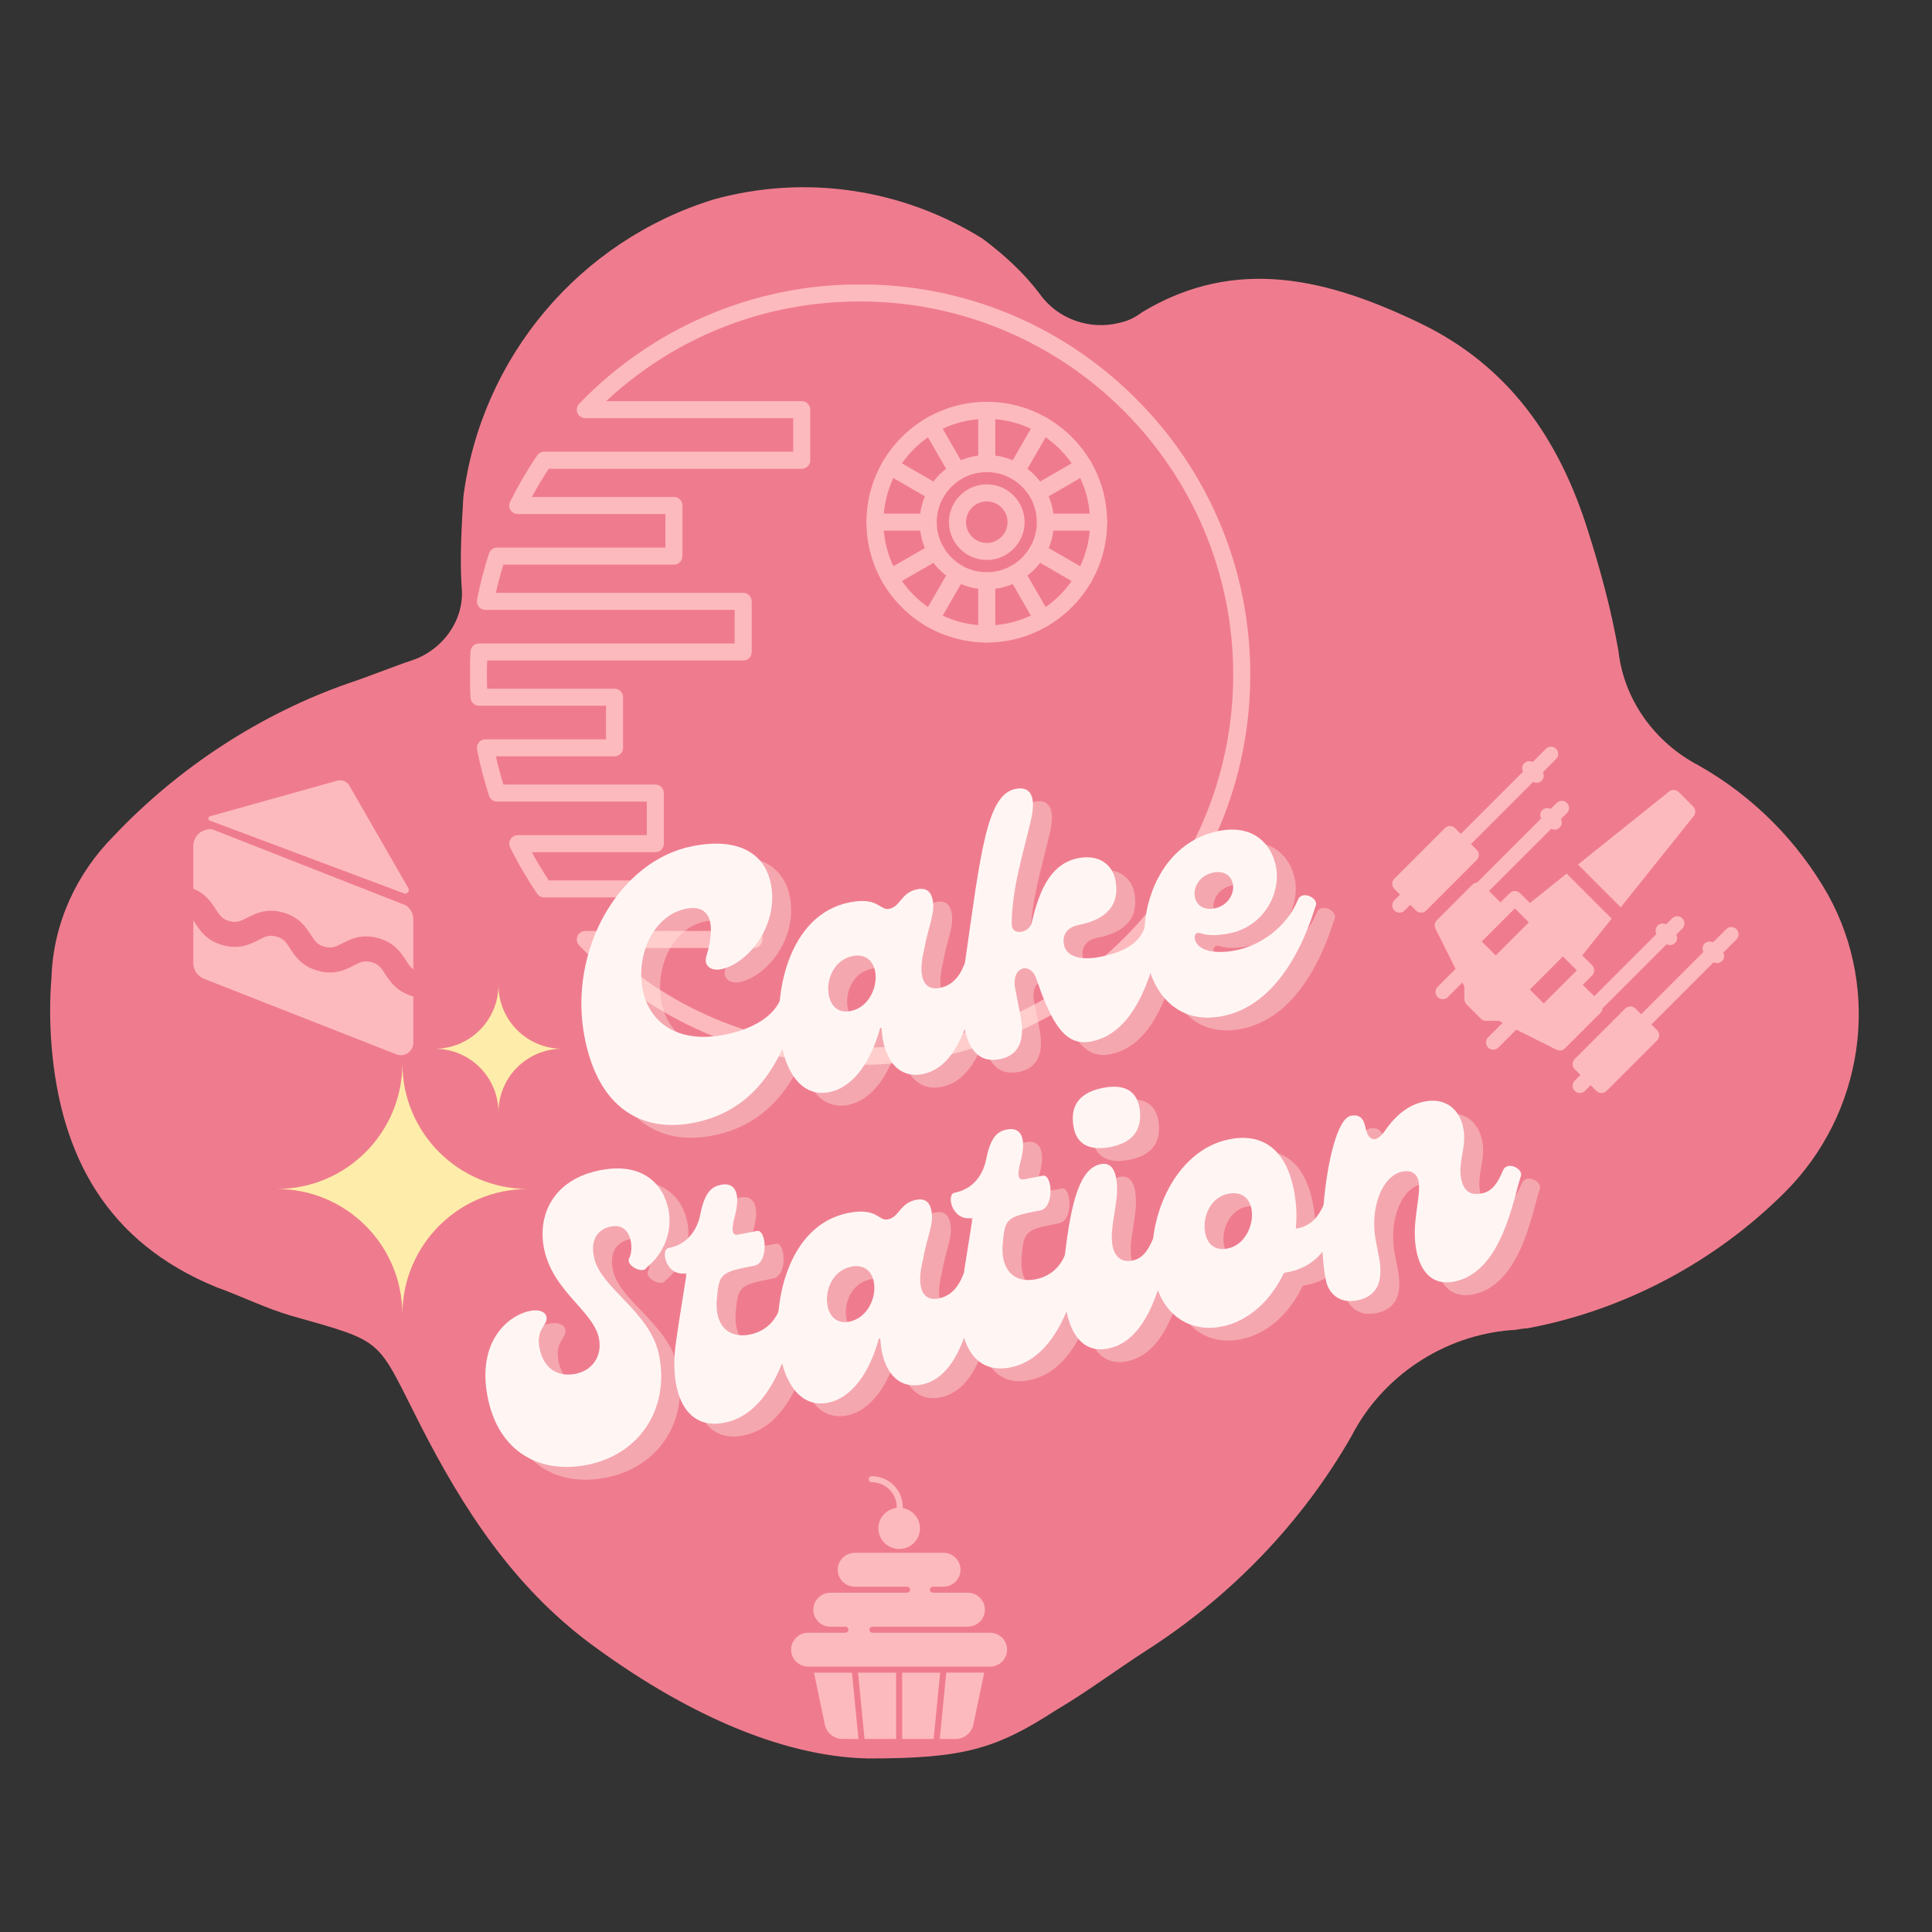 <svg xmlns="http://www.w3.org/2000/svg" width="375" viewBox="0 0 375 375" height="375" version="1.0"><rect x="0" y="0" width="375" height="375" fill="#333333" stroke="none"/><defs><clipPath id="a"><path d="M 9.316 36 L 361 36 L 361 341.316 L 9.316 341.316 Z M 9.316 36"/></clipPath><clipPath id="b"><path d="M 91.238 55.242 L 242.738 55.242 L 242.738 206.742 L 91.238 206.742 Z M 91.238 55.242"/></clipPath><clipPath id="c"><path d="M 270.23 144.793 L 337.73 144.793 L 337.73 212.293 L 270.23 212.293 Z M 270.23 144.793"/></clipPath><clipPath id="d"><path d="M 53.727 206.402 L 102.477 206.402 L 102.477 255.152 L 53.727 255.152 Z M 53.727 206.402"/></clipPath><clipPath id="e"><path d="M 84.375 191.184 L 109.125 191.184 L 109.125 215.934 L 84.375 215.934 Z M 84.375 191.184"/></clipPath><clipPath id="f"><path d="M 175 324 L 183 324 L 183 337.527 L 175 337.527 Z M 175 324"/></clipPath><clipPath id="g"><path d="M 182 324 L 192 324 L 192 337.527 L 182 337.527 Z M 182 324"/></clipPath><clipPath id="h"><path d="M 166 324 L 174 324 L 174 337.527 L 166 337.527 Z M 166 324"/></clipPath><clipPath id="i"><path d="M 158 324 L 167 324 L 167 337.527 L 158 337.527 Z M 158 324"/></clipPath><clipPath id="j"><path d="M 153.52 301 L 195.52 301 L 195.52 324 L 153.52 324 Z M 153.52 301"/></clipPath><clipPath id="k"><path d="M 168 286.527 L 179 286.527 L 179 301 L 168 301 Z M 168 286.527"/></clipPath><clipPath id="l"><path d="M 37.5 178 L 80.25 178 L 80.25 205 L 37.5 205 Z M 37.5 178"/></clipPath><clipPath id="m"><path d="M 37.523 159.523 L 80.227 176.297 L 80.227 206.02 L 37.523 189.246 Z M 37.523 159.523"/></clipPath><clipPath id="n"><path d="M 37.5 160 L 80.25 160 L 80.25 189 L 37.5 189 Z M 37.5 160"/></clipPath><clipPath id="o"><path d="M 37.523 159.523 L 80.227 176.297 L 80.227 206.02 L 37.523 189.246 Z M 37.523 159.523"/></clipPath><clipPath id="p"><path d="M 40 151.262 L 80 151.262 L 80 174 L 40 174 Z M 40 151.262"/></clipPath></defs><g clip-path="url(#a)"><path fill="#EF7C8E" d="M 168.5 341.316 C 151.117 340.969 132 331.926 114.621 319.055 C 99.676 307.922 89.941 292.965 81.602 276.617 C 72.91 259.57 74.996 260.617 56.574 255.398 C 51.707 254.008 46.844 251.57 41.977 249.832 C 20.773 241.137 11.734 224.438 9.996 202.871 C 9.648 198.352 9.648 193.828 9.996 189.652 C 10.344 179.219 14.863 169.48 22.164 162.172 C 34.676 148.957 50.664 138.52 67.699 132.605 C 71.867 131.215 76.039 129.477 80.211 128.086 C 86.121 125.996 90.289 120.082 89.594 113.824 C 89.246 107.91 89.594 102.344 89.941 96.43 C 93.418 69.297 112.535 46.688 138.605 38.688 C 156.332 33.816 175.102 36.602 190.742 46.34 C 194.914 49.469 198.738 52.949 201.867 57.121 C 205.344 61.992 211.598 64.078 217.16 62.688 C 218.898 62.34 220.289 61.645 221.68 60.602 C 240.102 49.469 258.176 54.34 275.555 62.688 C 292.934 71.035 302.668 85.297 308.23 103.039 C 310.66 110.691 312.746 118.344 314.137 126.344 C 315.18 135.738 321.09 144.086 329.777 148.609 C 340.207 154.52 348.898 163.219 354.805 173.652 C 365.234 192.438 361.758 216.09 346.465 231.395 C 332.906 244.961 315.18 254.355 296.41 257.832 C 295.367 257.832 294.324 258.18 293.281 258.18 C 280.074 259.223 268.258 267.227 262.348 278.703 C 252.613 295.75 238.711 310.012 222.375 320.445 C 216.465 324.273 210.902 328.445 204.996 331.926 C 193.176 339.578 186.922 341.316 168.5 341.316 Z M 168.5 341.316"/></g><g clip-path="url(#b)"><path fill="#FDBABE" d="M 117.648 184.012 C 131.078 196.527 148.43 203.371 166.938 203.371 C 206.875 203.371 239.367 170.879 239.367 130.941 C 239.367 91.004 206.875 58.508 166.938 58.508 C 148.43 58.508 131.082 65.355 117.645 77.867 L 155.621 77.867 C 156.535 77.867 157.273 78.605 157.273 79.52 L 157.273 89.34 C 157.273 90.25 156.531 90.992 155.621 90.992 L 106.508 90.992 C 105.336 92.766 104.234 94.598 103.219 96.469 L 130.812 96.469 C 131.727 96.469 132.465 97.211 132.465 98.121 L 132.465 107.941 C 132.465 108.859 131.727 109.594 130.812 109.594 L 97.703 109.594 C 97.148 111.398 96.66 113.23 96.246 115.074 L 144.254 115.074 C 145.164 115.074 145.906 115.812 145.906 116.727 L 145.906 126.547 C 145.906 127.461 145.164 128.203 144.25 128.203 L 94.559 128.203 C 94.523 129.113 94.504 130.031 94.504 130.941 C 94.504 131.84 94.523 132.746 94.555 133.68 L 119.273 133.68 C 120.191 133.68 120.93 134.418 120.93 135.332 L 120.93 145.152 C 120.93 146.062 120.191 146.805 119.273 146.805 L 96.25 146.805 C 96.664 148.637 97.152 150.469 97.707 152.281 L 127.195 152.281 C 128.109 152.281 128.848 153.023 128.848 153.938 L 128.848 163.754 C 128.848 164.668 128.109 165.406 127.195 165.406 L 103.223 165.406 C 104.242 167.277 105.34 169.109 106.516 170.887 L 146.32 170.887 C 147.23 170.887 147.973 171.625 147.973 172.539 L 147.973 182.355 C 147.973 183.273 147.23 184.012 146.316 184.012 Z M 166.938 206.68 C 156.473 206.68 146.336 204.582 136.809 200.445 C 127.613 196.457 119.41 190.758 112.418 183.508 C 111.957 183.027 111.824 182.324 112.086 181.715 C 112.348 181.102 112.945 180.703 113.605 180.703 L 144.664 180.703 L 144.664 174.191 L 105.633 174.191 C 105.086 174.191 104.574 173.922 104.266 173.469 C 102.32 170.605 100.555 167.586 99.023 164.488 C 98.77 163.973 98.797 163.367 99.102 162.883 C 99.406 162.398 99.934 162.102 100.508 162.102 L 125.543 162.102 L 125.543 155.59 L 96.5 155.59 C 95.785 155.59 95.148 155.129 94.926 154.449 C 93.965 151.496 93.18 148.473 92.594 145.465 C 92.5 144.98 92.629 144.48 92.941 144.102 C 93.254 143.719 93.723 143.496 94.219 143.496 L 117.621 143.496 L 117.621 136.984 L 92.98 136.984 C 92.109 136.984 91.383 136.305 91.332 135.43 C 91.242 133.887 91.199 132.375 91.199 130.941 C 91.199 129.453 91.242 127.941 91.328 126.453 C 91.379 125.578 92.105 124.895 92.98 124.895 L 142.598 124.895 L 142.598 118.379 L 94.215 118.379 C 93.719 118.379 93.25 118.16 92.938 117.781 C 92.625 117.398 92.496 116.898 92.59 116.414 C 93.18 113.383 93.961 110.359 94.918 107.43 C 95.141 106.75 95.777 106.289 96.488 106.289 L 129.16 106.289 L 129.16 99.777 L 100.5 99.777 C 99.93 99.777 99.395 99.48 99.094 98.996 C 98.789 98.508 98.762 97.902 99.016 97.391 C 100.551 94.293 102.316 91.27 104.262 88.406 C 104.57 87.957 105.082 87.684 105.629 87.684 L 153.965 87.684 L 153.965 81.172 L 113.605 81.172 C 112.941 81.172 112.344 80.777 112.086 80.168 C 111.824 79.555 111.953 78.848 112.414 78.371 C 119.406 71.125 127.613 65.422 136.809 61.43 C 146.336 57.297 156.469 55.203 166.938 55.203 C 187.168 55.203 206.184 63.082 220.488 77.383 C 234.797 91.688 242.676 110.707 242.676 130.941 C 242.676 151.168 234.797 170.188 220.488 184.492 C 206.188 198.801 187.164 206.68 166.938 206.68 Z M 166.938 206.68" fill-rule="evenodd"/></g><path fill="#FDBABE" d="M 191.535 81.301 C 180.477 81.301 171.484 90.297 171.484 101.352 C 171.484 112.41 180.477 121.402 191.535 121.402 C 202.594 121.402 211.586 112.41 211.586 101.352 C 211.586 90.297 202.594 81.301 191.535 81.301 Z M 191.535 124.711 C 178.652 124.711 168.176 114.23 168.176 101.352 C 168.176 88.473 178.652 77.992 191.535 77.992 C 204.414 77.992 214.895 88.473 214.895 101.352 C 214.895 114.23 204.414 124.711 191.535 124.711 Z M 191.535 124.711" fill-rule="evenodd"/><path fill="#FDBABE" d="M 191.535 91.637 C 186.176 91.637 181.82 95.992 181.82 101.352 C 181.82 106.707 186.176 111.07 191.535 111.07 C 196.891 111.07 201.25 106.707 201.25 101.352 C 201.25 95.992 196.891 91.637 191.535 91.637 Z M 191.535 114.375 C 184.355 114.375 178.512 108.535 178.512 101.352 C 178.512 94.172 184.355 88.328 191.535 88.328 C 198.719 88.328 204.555 94.172 204.555 101.352 C 204.559 108.535 198.715 114.375 191.535 114.375 Z M 191.535 114.375" fill-rule="evenodd"/><path fill="#FDBABE" d="M 191.535 91.637 C 190.621 91.637 189.879 90.895 189.879 89.98 L 189.879 79.648 C 189.879 78.734 190.621 77.992 191.535 77.992 C 192.445 77.992 193.188 78.734 193.188 79.648 L 193.188 89.98 C 193.188 90.895 192.445 91.637 191.535 91.637 Z M 191.535 91.637" fill-rule="evenodd"/><path fill="#FDBABE" d="M 197.219 93.16 C 196.938 93.16 196.652 93.086 196.391 92.938 C 195.602 92.48 195.332 91.469 195.789 90.68 L 200.957 81.723 C 201.414 80.934 202.426 80.66 203.215 81.117 C 204.008 81.578 204.277 82.586 203.824 83.379 L 198.652 92.332 C 198.348 92.863 197.789 93.16 197.219 93.16 Z M 197.219 93.16" fill-rule="evenodd"/><path fill="#FDBABE" d="M 201.383 97.32 C 200.812 97.32 200.258 97.023 199.949 96.492 C 199.492 95.699 199.766 94.691 200.555 94.234 L 209.508 89.066 C 210.301 88.609 211.312 88.879 211.766 89.672 C 212.227 90.465 211.953 91.473 211.16 91.934 L 202.211 97.098 C 201.949 97.246 201.66 97.32 201.383 97.32 Z M 201.383 97.32" fill-rule="evenodd"/><path fill="#FDBABE" d="M 213.238 103.004 L 202.902 103.004 C 201.988 103.004 201.25 102.266 201.25 101.352 C 201.25 100.438 201.988 99.695 202.902 99.695 L 213.238 99.695 C 214.156 99.695 214.891 100.438 214.891 101.352 C 214.891 102.266 214.152 103.004 213.238 103.004 Z M 213.238 103.004" fill-rule="evenodd"/><path fill="#FDBABE" d="M 210.332 113.859 C 210.051 113.859 209.77 113.789 209.508 113.641 L 200.551 108.469 C 199.762 108.012 199.492 107 199.945 106.207 C 200.406 105.418 201.414 105.148 202.207 105.605 L 211.16 110.773 C 211.953 111.23 212.223 112.242 211.766 113.031 C 211.461 113.562 210.906 113.859 210.332 113.859 Z M 210.332 113.859" fill-rule="evenodd"/><path fill="#FDBABE" d="M 202.391 121.809 C 201.816 121.809 201.262 121.508 200.957 120.977 L 195.789 112.023 C 195.332 111.234 195.602 110.223 196.391 109.766 C 197.184 109.309 198.191 109.582 198.652 110.371 L 203.82 119.328 C 204.277 120.117 204.004 121.129 203.215 121.582 C 202.953 121.734 202.672 121.809 202.391 121.809 Z M 202.391 121.809" fill-rule="evenodd"/><path fill="#FDBABE" d="M 191.535 124.711 C 190.621 124.711 189.879 123.969 189.879 123.059 L 189.879 112.723 C 189.879 111.805 190.621 111.07 191.535 111.07 C 192.445 111.07 193.188 111.805 193.188 112.723 L 193.188 123.059 C 193.188 123.969 192.445 124.711 191.535 124.711 Z M 191.535 124.711" fill-rule="evenodd"/><path fill="#FDBABE" d="M 180.68 121.809 C 180.398 121.809 180.113 121.734 179.855 121.582 C 179.062 121.129 178.793 120.117 179.25 119.328 L 184.418 110.371 C 184.875 109.582 185.883 109.309 186.676 109.766 C 187.469 110.223 187.738 111.234 187.281 112.023 L 182.113 120.98 C 181.809 121.512 181.25 121.809 180.68 121.809 Z M 180.68 121.809" fill-rule="evenodd"/><path fill="#FDBABE" d="M 172.738 113.859 C 172.168 113.859 171.609 113.562 171.301 113.031 C 170.848 112.242 171.113 111.23 171.906 110.773 L 180.863 105.605 C 181.652 105.148 182.664 105.418 183.121 106.207 C 183.574 107 183.309 108.012 182.516 108.469 L 173.562 113.641 C 173.305 113.789 173.016 113.859 172.738 113.859 Z M 172.738 113.859" fill-rule="evenodd"/><path fill="#FDBABE" d="M 180.164 103.004 L 169.832 103.004 C 168.918 103.004 168.176 102.266 168.176 101.352 C 168.176 100.438 168.918 99.695 169.832 99.695 L 180.164 99.695 C 181.078 99.695 181.82 100.438 181.82 101.352 C 181.82 102.266 181.078 103.004 180.164 103.004 Z M 180.164 103.004" fill-rule="evenodd"/><path fill="#FDBABE" d="M 181.688 97.32 C 181.406 97.32 181.121 97.25 180.859 97.098 L 171.91 91.93 C 171.121 91.473 170.848 90.461 171.305 89.668 C 171.762 88.879 172.773 88.609 173.562 89.066 L 182.516 94.238 C 183.309 94.691 183.574 95.703 183.121 96.492 C 182.816 97.023 182.258 97.32 181.688 97.32 Z M 181.688 97.32" fill-rule="evenodd"/><path fill="#FDBABE" d="M 185.855 93.16 C 185.281 93.16 184.723 92.863 184.418 92.332 L 179.25 83.379 C 178.793 82.59 179.062 81.578 179.855 81.121 C 180.645 80.664 181.656 80.934 182.113 81.723 L 187.281 90.68 C 187.738 91.469 187.469 92.484 186.676 92.938 C 186.418 93.09 186.133 93.16 185.855 93.16 Z M 185.855 93.16" fill-rule="evenodd"/><path fill="#FDBABE" d="M 191.535 97.32 C 189.312 97.32 187.504 99.129 187.504 101.352 C 187.504 103.578 189.312 105.387 191.535 105.387 C 193.758 105.383 195.562 103.578 195.562 101.352 C 195.566 99.129 193.754 97.32 191.535 97.32 Z M 191.535 108.688 C 187.488 108.688 184.195 105.398 184.195 101.352 C 184.195 97.305 187.488 94.012 191.535 94.012 C 195.582 94.012 198.871 97.305 198.871 101.352 C 198.871 105.398 195.582 108.688 191.535 108.688 Z M 191.535 108.688" fill-rule="evenodd"/><g fill="#FFE8E1" fill-opacity=".4"><g><g><path d="M 19.703 -2.945 C 30.41 -5.016 36.477 -12.824 40.043 -25.707 C 40.484 -27.16 37.371 -28.723 36.578 -26.84 C 34.887 -22.906 30.012 -20.879 25.699 -20.047 C 16.523 -18.273 11.078 -22.559 9.867 -28.816 C 8.535 -35.699 12.043 -43.305 18.371 -44.527 C 22.266 -45.281 24.484 -42.754 22.199 -35.168 C 21.73 -33.492 23.098 -32.383 25.047 -32.762 C 30.191 -33.758 36.336 -41.148 34.766 -49.285 C 33.609 -55.266 28.461 -58.383 19.629 -56.676 C 5.305 -53.902 -4.672 -36.465 -1.402 -19.566 C 1.285 -5.66 9.828 -1.035 19.703 -2.945 Z M 19.703 -2.945" transform="translate(118.539 223.373)"/></g></g></g><g fill="#FFE8E1" fill-opacity=".4"><g><g><path d="M 7.371 -1.426 C 12.309 -2.379 15.605 -7.707 17.301 -13.879 L 17.578 -13.93 C 17.859 -7.996 20.723 -4.008 25.52 -4.934 C 33.238 -6.426 34.969 -18.016 37.125 -25.141 C 37.562 -26.598 34.379 -28.145 33.66 -26.273 C 32.699 -23.781 31.215 -22.121 28.852 -21.664 C 25.789 -21.074 24.488 -23.707 25.871 -29.242 C 26.621 -33.57 28.012 -36.074 27.5 -38.719 C 27.207 -40.25 26.379 -41.172 24.57 -40.82 C 21.301 -40.188 21.324 -37.453 19.031 -37.008 C 17.223 -36.66 16.988 -39.355 11.426 -38.281 C -0.535 -35.965 -3.691 -20.207 -1.82 -10.539 C -0.625 -4.352 2.641 -0.512 7.371 -1.426 Z M 11.543 -17.164 C 9.387 -16.746 7.797 -17.883 7.34 -20.246 C 6.746 -23.309 8.383 -27.16 12 -27.859 C 14.223 -28.289 15.883 -27.168 16.328 -24.871 C 16.895 -21.949 15.156 -17.863 11.543 -17.164 Z M 11.543 -17.164" transform="translate(157.203 215.897)"/></g></g></g><g fill="#FFE8E1" fill-opacity=".4"><g><g><path d="M 4.73 -0.914 C 9.316 -1.801 9.484 -5.801 8.797 -9.348 L 7.773 -14.633 C 6.953 -18.875 10.711 -19.961 11.887 -16.508 C 15.062 -7.168 17.734 -3.43 22.531 -4.355 C 32.336 -6.254 34.746 -20.641 36.219 -24.965 C 36.73 -26.434 33.883 -28.844 32.754 -26.102 C 31.539 -23.051 28.227 -21.543 24.191 -20.766 C 20.367 -20.023 17.676 -20.875 17.234 -23.172 C 16.91 -24.84 17.617 -26.418 19.965 -26.945 C 25.668 -28.047 28.133 -30.977 27.219 -35.707 C 26.68 -38.488 24.223 -40.754 20.051 -39.945 C 15.043 -38.98 12.598 -34.465 10.996 -27.449 C 10.523 -25.41 7.117 -24.75 7.09 -27.125 C 7.121 -34.055 9.375 -41.059 10.789 -47.172 C 11.945 -52.016 10.707 -53.938 7.855 -53.387 C 2.223 -52.297 1.082 -41.039 -2.016 -19.375 C -2.641 -15.145 -2.766 -10.574 -2.082 -7.027 C -1.285 -2.926 0.695 -0.133 4.73 -0.914 Z M 4.73 -0.914" transform="translate(192.946 208.986)"/></g></g></g><g fill="#FFE8E1" fill-opacity=".4"><g><g><path d="M 13.074 -2.527 C 21.141 -4.086 27.355 -11.492 31.281 -24.012 C 31.793 -25.48 28.605 -27.027 27.816 -25.145 C 25.617 -19.742 20.453 -16.219 15.727 -15.305 C 11.762 -14.539 8.25 -15.156 7.781 -17.59 C 7.605 -18.496 8.262 -18.84 8.801 -18.656 C 10.574 -18.059 12.492 -18.215 14.441 -18.59 C 21.254 -19.91 24.535 -26.457 23.551 -31.535 C 22.664 -36.125 19.008 -39.746 12.539 -38.496 C -7.418 -34.637 -6.469 1.25 13.074 -2.527 Z M 11.625 -23.457 C 9.398 -23.027 8.102 -24.145 7.805 -25.676 C 7.441 -27.555 8.719 -29.895 11.434 -30.418 C 13.586 -30.836 14.887 -29.715 15.184 -28.184 C 15.52 -26.445 14.336 -23.98 11.625 -23.457 Z M 11.625 -23.457" transform="translate(227.785 202.25)"/></g></g></g><g fill="#FFF6F4"><g><g><path d="M 19.703 -2.945 C 30.41 -5.016 36.477 -12.824 40.043 -25.707 C 40.484 -27.16 37.371 -28.723 36.578 -26.84 C 34.887 -22.906 30.012 -20.879 25.699 -20.047 C 16.523 -18.273 11.078 -22.559 9.867 -28.816 C 8.535 -35.699 12.043 -43.305 18.371 -44.527 C 22.266 -45.281 24.484 -42.754 22.199 -35.168 C 21.73 -33.492 23.098 -32.383 25.047 -32.762 C 30.191 -33.758 36.336 -41.148 34.766 -49.285 C 33.609 -55.266 28.461 -58.383 19.629 -56.676 C 5.305 -53.902 -4.672 -36.465 -1.402 -19.566 C 1.285 -5.66 9.828 -1.035 19.703 -2.945 Z M 19.703 -2.945" transform="translate(114.871 220.894)"/></g></g></g><g fill="#FFF6F4"><g><g><path d="M 7.371 -1.426 C 12.309 -2.379 15.605 -7.707 17.301 -13.879 L 17.578 -13.93 C 17.859 -7.996 20.723 -4.008 25.52 -4.934 C 33.238 -6.426 34.969 -18.016 37.125 -25.141 C 37.562 -26.598 34.379 -28.145 33.66 -26.273 C 32.699 -23.781 31.215 -22.121 28.852 -21.664 C 25.789 -21.074 24.488 -23.707 25.871 -29.242 C 26.621 -33.57 28.012 -36.074 27.5 -38.719 C 27.207 -40.25 26.379 -41.172 24.57 -40.82 C 21.301 -40.188 21.324 -37.453 19.031 -37.008 C 17.223 -36.66 16.988 -39.355 11.426 -38.281 C -0.535 -35.965 -3.691 -20.207 -1.82 -10.539 C -0.625 -4.352 2.641 -0.512 7.371 -1.426 Z M 11.543 -17.164 C 9.387 -16.746 7.797 -17.883 7.34 -20.246 C 6.746 -23.309 8.383 -27.16 12 -27.859 C 14.223 -28.289 15.883 -27.168 16.328 -24.871 C 16.895 -21.949 15.156 -17.863 11.543 -17.164 Z M 11.543 -17.164" transform="translate(153.535 213.418)"/></g></g></g><g fill="#FFF6F4"><g><g><path d="M 4.73 -0.914 C 9.316 -1.801 9.484 -5.801 8.797 -9.348 L 7.773 -14.633 C 6.953 -18.875 10.711 -19.961 11.887 -16.508 C 15.062 -7.168 17.734 -3.43 22.531 -4.355 C 32.336 -6.254 34.746 -20.641 36.219 -24.965 C 36.73 -26.434 33.883 -28.844 32.754 -26.102 C 31.539 -23.051 28.227 -21.543 24.191 -20.766 C 20.367 -20.023 17.676 -20.875 17.234 -23.172 C 16.91 -24.84 17.617 -26.418 19.965 -26.945 C 25.668 -28.047 28.133 -30.977 27.219 -35.707 C 26.68 -38.488 24.223 -40.754 20.051 -39.945 C 15.043 -38.98 12.598 -34.465 10.996 -27.449 C 10.523 -25.41 7.117 -24.75 7.09 -27.125 C 7.121 -34.055 9.375 -41.059 10.789 -47.172 C 11.945 -52.016 10.707 -53.938 7.855 -53.387 C 2.223 -52.297 1.082 -41.039 -2.016 -19.375 C -2.641 -15.145 -2.766 -10.574 -2.082 -7.027 C -1.285 -2.926 0.695 -0.133 4.73 -0.914 Z M 4.73 -0.914" transform="translate(189.278 206.507)"/></g></g></g><g fill="#FFF6F4"><g><g><path d="M 13.074 -2.527 C 21.141 -4.086 27.355 -11.492 31.281 -24.012 C 31.793 -25.48 28.605 -27.027 27.816 -25.145 C 25.617 -19.742 20.453 -16.219 15.727 -15.305 C 11.762 -14.539 8.25 -15.156 7.781 -17.59 C 7.605 -18.496 8.262 -18.84 8.801 -18.656 C 10.574 -18.059 12.492 -18.215 14.441 -18.59 C 21.254 -19.91 24.535 -26.457 23.551 -31.535 C 22.664 -36.125 19.008 -39.746 12.539 -38.496 C -7.418 -34.637 -6.469 1.25 13.074 -2.527 Z M 11.625 -23.457 C 9.398 -23.027 8.102 -24.145 7.805 -25.676 C 7.441 -27.555 8.719 -29.895 11.434 -30.418 C 13.586 -30.836 14.887 -29.715 15.184 -28.184 C 15.52 -26.445 14.336 -23.98 11.625 -23.457 Z M 11.625 -23.457" transform="translate(224.118 199.77)"/></g></g></g><g fill="#FFE8E1" fill-opacity=".4"><g><g><path d="M 16.352 -0.133 C 26.574 -2.109 32.438 -10.961 30.434 -21.324 C 28.738 -30.086 18.723 -34.496 17.734 -40.727 C 17.062 -44.203 18.809 -45.984 21.105 -46.426 C 25.07 -47.195 25.605 -42.176 24.609 -40.25 C 23.875 -38.812 27.379 -37.109 27.984 -38.453 C 31.363 -41.125 33.047 -45.488 32.238 -49.66 C 31.27 -54.668 27.199 -58.93 19.062 -57.359 C 9.816 -55.57 6.824 -48.645 8.062 -42.246 C 9.691 -33.832 17.707 -30.043 18.742 -24.688 C 19.402 -21.281 17.496 -18.461 14.156 -17.816 C 10.543 -17.117 7.93 -19.062 7.203 -22.816 C 6.461 -26.645 8.871 -27.254 8.562 -28.852 C 8.359 -29.895 7.113 -30.375 5.375 -30.039 C 1.27 -29.246 -4.984 -24.285 -2.875 -13.367 C -0.801 -2.66 7.242 1.629 16.352 -0.133 Z M 16.352 -0.133" transform="translate(101.184 286.962)"/></g></g></g><g fill="#FFE8E1" fill-opacity=".4"><g><g><path d="M 7.023 -1.359 C 17.039 -3.293 19.809 -17.68 21.129 -22.047 C 21.57 -23.504 18.469 -24.996 17.664 -23.184 C 16.691 -20.758 14.723 -19.004 11.938 -18.469 C 7.836 -17.676 5.09 -20.316 5.609 -25.469 C 6.027 -30.383 6.418 -30.602 12.887 -31.852 C 15.668 -32.391 15.266 -38.949 13.387 -38.586 L 9.77 -37.887 C 8.449 -37.633 8.43 -38.855 9.043 -41.281 C 10.352 -46.078 9.031 -48.059 6.457 -47.562 C 4.719 -47.227 3.309 -46.305 2.422 -41.949 C 1.934 -39.258 0.246 -36.047 -3.789 -35.266 C -5.387 -34.957 -4.285 -29.613 -0.25 -30.395 C -1.062 -25.262 -1.797 -20.863 -2.309 -17.156 C -3.715 -7.648 -0.766 0.148 7.023 -1.359 Z M 7.023 -1.359" transform="translate(137.205 279.997)"/></g></g></g><g fill="#FFE8E1" fill-opacity=".4"><g><g><path d="M 7.371 -1.426 C 12.309 -2.379 15.605 -7.707 17.301 -13.879 L 17.578 -13.93 C 17.859 -7.996 20.723 -4.008 25.52 -4.934 C 33.238 -6.426 34.969 -18.016 37.125 -25.141 C 37.562 -26.598 34.379 -28.145 33.66 -26.273 C 32.699 -23.781 31.215 -22.121 28.852 -21.664 C 25.789 -21.074 24.488 -23.707 25.871 -29.242 C 26.621 -33.57 28.012 -36.074 27.5 -38.719 C 27.207 -40.25 26.379 -41.172 24.57 -40.82 C 21.301 -40.188 21.324 -37.453 19.031 -37.008 C 17.223 -36.66 16.988 -39.355 11.426 -38.281 C -0.535 -35.965 -3.691 -20.207 -1.82 -10.539 C -0.625 -4.352 2.641 -0.512 7.371 -1.426 Z M 11.543 -17.164 C 9.387 -16.746 7.797 -17.883 7.34 -20.246 C 6.746 -23.309 8.383 -27.16 12 -27.859 C 14.223 -28.289 15.883 -27.168 16.328 -24.871 C 16.895 -21.949 15.156 -17.863 11.543 -17.164 Z M 11.543 -17.164" transform="translate(156.954 276.178)"/></g></g></g><g fill="#FFE8E1" fill-opacity=".4"><g><g><path d="M 7.023 -1.359 C 17.039 -3.293 19.809 -17.68 21.129 -22.047 C 21.57 -23.504 18.469 -24.996 17.664 -23.184 C 16.691 -20.758 14.723 -19.004 11.938 -18.469 C 7.836 -17.676 5.09 -20.316 5.609 -25.469 C 6.027 -30.383 6.418 -30.602 12.887 -31.852 C 15.668 -32.391 15.266 -38.949 13.387 -38.586 L 9.77 -37.887 C 8.449 -37.633 8.43 -38.855 9.043 -41.281 C 10.352 -46.078 9.031 -48.059 6.457 -47.562 C 4.719 -47.227 3.309 -46.305 2.422 -41.949 C 1.934 -39.258 0.246 -36.047 -3.789 -35.266 C -5.387 -34.957 -4.285 -29.613 -0.25 -30.395 C -1.062 -25.262 -1.797 -20.863 -2.309 -17.156 C -3.715 -7.648 -0.766 0.148 7.023 -1.359 Z M 7.023 -1.359" transform="translate(192.698 269.267)"/></g></g></g><g fill="#FFE8E1" fill-opacity=".4"><g><g><path d="M 6.703 -40.324 C 10.32 -41.023 12.902 -42.965 12.484 -47.355 C 12 -51.734 8.891 -52.508 5.348 -51.82 C 1.52 -51.082 -1.324 -49.016 -0.371 -44.078 C 0.34 -40.391 3.363 -39.68 6.703 -40.324 Z M 6.258 -1.211 C 15.23 -2.945 17.043 -17.434 18.543 -21.621 C 18.996 -23.008 15.883 -24.57 15.09 -22.684 C 14.105 -20.328 13.051 -18.684 10.965 -18.281 C 9.09 -17.918 7.609 -18.855 7.164 -21.152 C 6.438 -24.906 8.68 -30.102 7.859 -34.344 C 7.43 -36.57 6.352 -37.297 4.891 -37.016 C 0.926 -36.25 -0.836 -30.066 -2.086 -19.363 C -2.484 -15.824 -2.453 -11.934 -1.82 -8.664 C -0.879 -3.797 1.598 -0.309 6.258 -1.211 Z M 6.258 -1.211" transform="translate(212.447 265.448)"/></g></g></g><g fill="#FFE8E1" fill-opacity=".4"><g><g><path d="M 31.016 -25.762 C 29.816 -23.008 28.129 -21.672 26.113 -21.281 L 25.625 -21.188 C 25.875 -23.617 25.754 -26.117 25.281 -28.551 C 23.59 -37.312 18.52 -39.652 12.816 -38.547 C 1.762 -36.41 -3.859 -22.195 -1.84 -11.762 C -0.441 -4.531 4.938 -0.953 11.195 -2.164 C 16.41 -3.172 20.758 -7.188 23.32 -12.59 L 24.152 -12.75 C 30.898 -14.055 33.285 -20 34.48 -24.629 C 34.938 -26.379 31.621 -27.105 31.016 -25.762 Z M 12.375 -17.324 C 9.734 -16.816 8.426 -18.367 8.035 -20.383 C 7.441 -23.441 9.078 -27.293 12.484 -27.953 C 15.199 -28.477 16.633 -27.023 17.023 -25.004 C 17.59 -22.086 15.852 -18 12.375 -17.324 Z M 12.375 -17.324" transform="translate(229.554 262.14)"/></g></g></g><g fill="#FFE8E1" fill-opacity=".4"><g><g><path d="M 4.383 -0.848 C 9.18 -1.773 9.344 -5.773 8.656 -9.32 L 8.055 -12.449 C 6.855 -18.641 9.219 -25.082 13.25 -25.863 C 14.852 -26.172 16.055 -25.539 16.363 -23.941 C 16.914 -21.09 14.895 -15.867 15.918 -10.582 C 16.672 -6.688 18.844 -3.645 23.227 -4.492 C 32.613 -6.305 34.734 -20.711 36.219 -24.965 C 36.73 -26.434 33.543 -27.984 32.754 -26.102 C 31.766 -23.746 30.727 -22.027 28.641 -21.625 C 26.348 -21.184 25.09 -22.094 24.633 -24.457 C 23.961 -27.934 25.754 -30.59 25.043 -34.273 C 24.371 -37.754 21.789 -40.281 17.547 -39.461 C 14.488 -38.871 11.988 -36.871 9.898 -33.871 C 8.102 -31.215 6.551 -31.781 6.027 -34.492 C 5.758 -35.883 5.098 -37.055 3.223 -36.691 C 0.648 -36.195 -1.363 -27.941 -2.086 -19.363 C -2.582 -13.352 -2.309 -8.211 -1.676 -4.941 C -1.113 -2.02 1.113 -0.215 4.383 -0.848 Z M 4.383 -0.848" transform="translate(262.654 255.74)"/></g></g></g><g fill="#FFF6F4"><g><g><path d="M 16.352 -0.133 C 26.574 -2.109 32.438 -10.961 30.434 -21.324 C 28.738 -30.086 18.723 -34.496 17.734 -40.727 C 17.062 -44.203 18.809 -45.984 21.105 -46.426 C 25.07 -47.195 25.605 -42.176 24.609 -40.25 C 23.875 -38.812 27.379 -37.109 27.984 -38.453 C 31.363 -41.125 33.047 -45.488 32.238 -49.66 C 31.27 -54.668 27.199 -58.93 19.062 -57.359 C 9.816 -55.57 6.824 -48.645 8.062 -42.246 C 9.691 -33.832 17.707 -30.043 18.742 -24.688 C 19.402 -21.281 17.496 -18.461 14.156 -17.816 C 10.543 -17.117 7.93 -19.062 7.203 -22.816 C 6.461 -26.645 8.871 -27.254 8.562 -28.852 C 8.359 -29.895 7.113 -30.375 5.375 -30.039 C 1.27 -29.246 -4.984 -24.285 -2.875 -13.367 C -0.801 -2.66 7.242 1.629 16.352 -0.133 Z M 16.352 -0.133" transform="translate(97.516 284.483)"/></g></g></g><g fill="#FFF6F4"><g><g><path d="M 7.023 -1.359 C 17.039 -3.293 19.809 -17.68 21.129 -22.047 C 21.57 -23.504 18.469 -24.996 17.664 -23.184 C 16.691 -20.758 14.723 -19.004 11.938 -18.469 C 7.836 -17.676 5.09 -20.316 5.609 -25.469 C 6.027 -30.383 6.418 -30.602 12.887 -31.852 C 15.668 -32.391 15.266 -38.949 13.387 -38.586 L 9.77 -37.887 C 8.449 -37.633 8.43 -38.855 9.043 -41.281 C 10.352 -46.078 9.031 -48.059 6.457 -47.562 C 4.719 -47.227 3.309 -46.305 2.422 -41.949 C 1.934 -39.258 0.246 -36.047 -3.789 -35.266 C -5.387 -34.957 -4.285 -29.613 -0.25 -30.395 C -1.062 -25.262 -1.797 -20.863 -2.309 -17.156 C -3.715 -7.648 -0.766 0.148 7.023 -1.359 Z M 7.023 -1.359" transform="translate(133.537 277.518)"/></g></g></g><g fill="#FFF6F4"><g><g><path d="M 7.371 -1.426 C 12.309 -2.379 15.605 -7.707 17.301 -13.879 L 17.578 -13.93 C 17.859 -7.996 20.723 -4.008 25.52 -4.934 C 33.238 -6.426 34.969 -18.016 37.125 -25.141 C 37.562 -26.598 34.379 -28.145 33.66 -26.273 C 32.699 -23.781 31.215 -22.121 28.852 -21.664 C 25.789 -21.074 24.488 -23.707 25.871 -29.242 C 26.621 -33.57 28.012 -36.074 27.5 -38.719 C 27.207 -40.25 26.379 -41.172 24.57 -40.82 C 21.301 -40.188 21.324 -37.453 19.031 -37.008 C 17.223 -36.66 16.988 -39.355 11.426 -38.281 C -0.535 -35.965 -3.691 -20.207 -1.82 -10.539 C -0.625 -4.352 2.641 -0.512 7.371 -1.426 Z M 11.543 -17.164 C 9.387 -16.746 7.797 -17.883 7.34 -20.246 C 6.746 -23.309 8.383 -27.16 12 -27.859 C 14.223 -28.289 15.883 -27.168 16.328 -24.871 C 16.895 -21.949 15.156 -17.863 11.543 -17.164 Z M 11.543 -17.164" transform="translate(153.287 273.7)"/></g></g></g><g fill="#FFF6F4"><g><g><path d="M 7.023 -1.359 C 17.039 -3.293 19.809 -17.68 21.129 -22.047 C 21.57 -23.504 18.469 -24.996 17.664 -23.184 C 16.691 -20.758 14.723 -19.004 11.938 -18.469 C 7.836 -17.676 5.09 -20.316 5.609 -25.469 C 6.027 -30.383 6.418 -30.602 12.887 -31.852 C 15.668 -32.391 15.266 -38.949 13.387 -38.586 L 9.77 -37.887 C 8.449 -37.633 8.43 -38.855 9.043 -41.281 C 10.352 -46.078 9.031 -48.059 6.457 -47.562 C 4.719 -47.227 3.309 -46.305 2.422 -41.949 C 1.934 -39.258 0.246 -36.047 -3.789 -35.266 C -5.387 -34.957 -4.285 -29.613 -0.25 -30.395 C -1.062 -25.262 -1.797 -20.863 -2.309 -17.156 C -3.715 -7.648 -0.766 0.148 7.023 -1.359 Z M 7.023 -1.359" transform="translate(189.03 266.788)"/></g></g></g><g fill="#FFF6F4"><g><g><path d="M 6.703 -40.324 C 10.32 -41.023 12.902 -42.965 12.484 -47.355 C 12 -51.734 8.891 -52.508 5.348 -51.82 C 1.52 -51.082 -1.324 -49.016 -0.371 -44.078 C 0.34 -40.391 3.363 -39.68 6.703 -40.324 Z M 6.258 -1.211 C 15.23 -2.945 17.043 -17.434 18.543 -21.621 C 18.996 -23.008 15.883 -24.57 15.09 -22.684 C 14.105 -20.328 13.051 -18.684 10.965 -18.281 C 9.09 -17.918 7.609 -18.855 7.164 -21.152 C 6.438 -24.906 8.68 -30.102 7.859 -34.344 C 7.43 -36.57 6.352 -37.297 4.891 -37.016 C 0.926 -36.25 -0.836 -30.066 -2.086 -19.363 C -2.484 -15.824 -2.453 -11.934 -1.82 -8.664 C -0.879 -3.797 1.598 -0.309 6.258 -1.211 Z M 6.258 -1.211" transform="translate(208.78 262.97)"/></g></g></g><g fill="#FFF6F4"><g><g><path d="M 31.016 -25.762 C 29.816 -23.008 28.129 -21.672 26.113 -21.281 L 25.625 -21.188 C 25.875 -23.617 25.754 -26.117 25.281 -28.551 C 23.59 -37.312 18.52 -39.652 12.816 -38.547 C 1.762 -36.41 -3.859 -22.195 -1.84 -11.762 C -0.441 -4.531 4.938 -0.953 11.195 -2.164 C 16.41 -3.172 20.758 -7.188 23.32 -12.59 L 24.152 -12.75 C 30.898 -14.055 33.285 -20 34.48 -24.629 C 34.938 -26.379 31.621 -27.105 31.016 -25.762 Z M 12.375 -17.324 C 9.734 -16.816 8.426 -18.367 8.035 -20.383 C 7.441 -23.441 9.078 -27.293 12.484 -27.953 C 15.199 -28.477 16.633 -27.023 17.023 -25.004 C 17.59 -22.086 15.852 -18 12.375 -17.324 Z M 12.375 -17.324" transform="translate(225.886 259.662)"/></g></g></g><g fill="#FFF6F4"><g><g><path d="M 4.383 -0.848 C 9.18 -1.773 9.344 -5.773 8.656 -9.32 L 8.055 -12.449 C 6.855 -18.641 9.219 -25.082 13.25 -25.863 C 14.852 -26.172 16.055 -25.539 16.363 -23.941 C 16.914 -21.09 14.895 -15.867 15.918 -10.582 C 16.672 -6.688 18.844 -3.645 23.227 -4.492 C 32.613 -6.305 34.734 -20.711 36.219 -24.965 C 36.73 -26.434 33.543 -27.984 32.754 -26.102 C 31.766 -23.746 30.727 -22.027 28.641 -21.625 C 26.348 -21.184 25.09 -22.094 24.633 -24.457 C 23.961 -27.934 25.754 -30.59 25.043 -34.273 C 24.371 -37.754 21.789 -40.281 17.547 -39.461 C 14.488 -38.871 11.988 -36.871 9.898 -33.871 C 8.102 -31.215 6.551 -31.781 6.027 -34.492 C 5.758 -35.883 5.098 -37.055 3.223 -36.691 C 0.648 -36.195 -1.363 -27.941 -2.086 -19.363 C -2.582 -13.352 -2.309 -8.211 -1.676 -4.941 C -1.113 -2.02 1.113 -0.215 4.383 -0.848 Z M 4.383 -0.848" transform="translate(258.987 253.261)"/></g></g></g><g clip-path="url(#c)"><path fill="#FDBABE" d="M 328.738 158.41 C 329.184 157.855 329.141 157.051 328.637 156.547 L 325.836 153.746 C 325.328 153.242 324.527 153.195 323.969 153.641 L 306.285 167.805 L 314.586 176.105 Z M 286.625 164.945 L 285.516 163.836 L 297.598 151.754 C 297.801 151.859 298.016 151.934 298.242 151.934 C 298.598 151.934 298.957 151.797 299.23 151.523 C 299.676 151.078 299.742 150.422 299.465 149.891 L 302.031 147.324 C 302.578 146.777 302.578 145.891 302.031 145.344 C 301.488 144.797 300.598 144.797 300.051 145.344 L 297.484 147.91 C 296.953 147.633 296.297 147.699 295.852 148.145 C 295.406 148.59 295.34 149.246 295.617 149.777 L 283.535 161.859 L 282.426 160.75 C 281.879 160.203 280.992 160.203 280.445 160.75 L 270.645 170.555 C 270.098 171.098 270.098 171.988 270.645 172.535 L 271.754 173.645 L 270.645 174.75 C 270.098 175.297 270.098 176.188 270.645 176.73 C 270.918 177.008 271.277 177.141 271.637 177.141 C 271.992 177.141 272.352 177.004 272.625 176.73 L 273.734 175.621 L 274.844 176.73 C 275.121 177.008 275.477 177.141 275.836 177.141 C 276.195 177.141 276.555 177.004 276.828 176.73 L 286.629 166.93 C 287.172 166.379 287.172 165.496 286.625 164.945 Z M 337.039 180.352 C 336.492 179.805 335.605 179.805 335.059 180.352 L 332.492 182.918 C 331.961 182.641 331.305 182.707 330.859 183.152 C 330.414 183.598 330.348 184.254 330.625 184.785 L 318.543 196.867 L 317.434 195.758 C 316.887 195.211 316 195.211 315.453 195.758 L 305.652 205.562 C 305.105 206.105 305.105 206.996 305.652 207.543 L 306.762 208.648 L 305.652 209.758 C 305.105 210.305 305.105 211.195 305.652 211.738 C 305.926 212.016 306.285 212.148 306.645 212.148 C 307 212.148 307.359 212.012 307.633 211.738 L 308.742 210.629 L 309.852 211.738 C 310.129 212.016 310.484 212.148 310.844 212.148 C 311.203 212.148 311.562 212.012 311.836 211.738 L 321.637 201.938 C 322.184 201.391 322.184 200.504 321.637 199.957 L 320.527 198.848 L 332.613 186.766 C 332.812 186.871 333.031 186.945 333.254 186.945 C 333.613 186.945 333.969 186.805 334.246 186.535 C 334.691 186.09 334.754 185.43 334.477 184.902 L 337.047 182.332 C 337.586 181.785 337.586 180.898 337.039 180.352 Z M 311.062 195.676 C 311.082 195.656 311.109 195.652 311.129 195.633 L 323.5 183.262 C 323.703 183.367 323.918 183.441 324.141 183.441 C 324.5 183.441 324.859 183.305 325.133 183.031 C 325.578 182.586 325.645 181.926 325.367 181.398 L 326.535 180.23 C 327.082 179.684 327.082 178.801 326.535 178.25 C 325.992 177.703 325.102 177.703 324.559 178.25 L 323.391 179.418 C 322.859 179.141 322.203 179.207 321.758 179.652 C 321.312 180.098 321.246 180.754 321.523 181.285 L 309.441 193.367 L 307.219 191.145 L 309.027 189.336 C 309.574 188.789 309.574 187.902 309.027 187.355 L 307.117 185.441 L 312.824 178.305 L 304.086 169.566 L 296.953 175.277 L 295.023 173.352 C 294.48 172.805 293.59 172.805 293.043 173.352 L 291.234 175.16 L 289.016 172.941 L 301.102 160.859 C 301.301 160.965 301.516 161.039 301.742 161.039 C 302.102 161.039 302.457 160.902 302.734 160.629 C 303.18 160.184 303.242 159.527 302.965 158.996 L 304.133 157.828 C 304.68 157.281 304.68 156.395 304.133 155.848 C 303.586 155.305 302.699 155.305 302.152 155.848 L 300.984 157.016 C 300.457 156.738 299.797 156.805 299.352 157.25 C 298.906 157.695 298.844 158.352 299.121 158.883 L 286.75 171.254 C 286.73 171.273 286.723 171.297 286.707 171.316 C 286.379 171.336 286.055 171.457 285.801 171.707 L 278.883 178.629 C 278.457 179.055 278.348 179.707 278.617 180.246 L 282.527 188.062 L 279.039 191.551 C 278.496 192.098 278.496 192.984 279.039 193.531 C 279.316 193.805 279.672 193.941 280.031 193.941 C 280.391 193.941 280.75 193.805 281.023 193.531 L 283.848 190.707 L 284.234 191.473 L 284.234 193.941 C 284.234 194.316 284.383 194.672 284.641 194.934 L 287.441 197.734 C 287.707 198 288.062 198.145 288.434 198.145 L 290.902 198.145 L 291.668 198.527 L 288.844 201.355 C 288.297 201.898 288.297 202.789 288.844 203.336 C 289.117 203.609 289.477 203.742 289.836 203.742 C 290.195 203.742 290.551 203.605 290.828 203.336 L 294.312 199.848 L 302.133 203.758 C 302.676 204.027 303.324 203.922 303.75 203.492 L 310.672 196.574 C 310.918 196.324 311.039 196 311.062 195.676 Z M 290.324 185.449 L 290.102 185.23 L 287.613 182.742 L 294.035 176.32 L 296.746 179.027 Z M 299.637 194.766 L 297.281 192.41 L 296.938 192.07 L 303.359 185.648 L 306.059 188.348 Z M 299.637 194.766"/></g><g clip-path="url(#d)"><path fill="#FEEDAA" d="M 78.102 206.402 C 78.102 219.863 67.188 230.777 53.727 230.777 C 67.188 230.777 78.102 241.688 78.102 255.152 C 78.102 241.688 89.012 230.777 102.477 230.777 C 89.012 230.777 78.102 219.863 78.102 206.402 Z M 78.102 206.402"/></g><g clip-path="url(#e)"><path fill="#FEEDAA" d="M 96.75 191.184 C 96.75 198.02 91.211 203.559 84.375 203.559 C 91.211 203.559 96.75 209.098 96.75 215.934 C 96.75 209.098 102.293 203.559 109.125 203.559 C 102.293 203.559 96.75 198.02 96.75 191.184 Z M 96.75 191.184"/></g><g clip-path="url(#f)"><path fill="#FDBABE" d="M 175.109 337.527 L 181.219 337.527 L 182.488 324.668 L 175.109 324.668 Z M 175.109 337.527"/></g><g clip-path="url(#g)"><path fill="#FDBABE" d="M 188.926 334.75 L 191.035 324.664 L 183.672 324.664 L 182.406 337.527 L 185.488 337.527 C 187.145 337.527 188.59 336.359 188.926 334.75 Z M 188.926 334.75"/></g><g clip-path="url(#h)"><path fill="#FDBABE" d="M 167.812 337.527 L 173.926 337.527 L 173.926 324.668 L 166.543 324.668 Z M 167.812 337.527"/></g><g clip-path="url(#i)"><path fill="#FDBABE" d="M 158 324.668 L 160.105 334.75 C 160.445 336.359 161.891 337.527 163.543 337.527 L 166.629 337.527 L 165.363 324.668 Z M 158 324.668"/></g><g clip-path="url(#j)"><path fill="#FDBABE" d="M 192.156 316.91 L 169.344 316.91 C 169.02 316.91 168.754 316.648 168.754 316.324 C 168.754 316.004 169.02 315.738 169.344 315.738 L 187.848 315.738 C 188.734 315.738 189.566 315.398 190.191 314.77 C 190.824 314.148 191.164 313.316 191.164 312.445 C 191.164 310.625 189.676 309.148 187.848 309.148 L 181.066 309.148 C 180.742 309.148 180.477 308.887 180.477 308.562 C 180.477 308.234 180.742 307.977 181.066 307.977 L 183.109 307.977 C 183.992 307.977 184.828 307.633 185.461 307.008 C 186.086 306.383 186.43 305.555 186.43 304.688 C 186.43 302.871 184.941 301.395 183.109 301.395 L 165.926 301.395 C 165.043 301.395 164.211 301.734 163.586 302.359 C 162.953 302.977 162.609 303.805 162.609 304.688 C 162.609 306.5 164.098 307.977 165.926 307.977 L 176.07 307.977 C 176.395 307.977 176.66 308.234 176.66 308.562 C 176.66 308.887 176.395 309.148 176.07 309.148 L 161.188 309.148 C 160.301 309.148 159.469 309.488 158.844 310.109 C 158.211 310.738 157.867 311.566 157.867 312.445 C 157.867 314.262 159.355 315.738 161.188 315.738 L 164.086 315.738 C 164.414 315.738 164.68 316.004 164.68 316.324 C 164.68 316.648 164.41 316.91 164.086 316.91 L 156.875 316.91 C 155.996 316.91 155.156 317.258 154.527 317.879 C 153.898 318.504 153.559 319.324 153.559 320.199 C 153.559 322.016 155.047 323.492 156.875 323.492 L 192.156 323.492 C 193.043 323.492 193.875 323.148 194.508 322.52 C 195.133 321.898 195.477 321.074 195.477 320.199 C 195.477 318.387 193.988 316.91 192.156 316.91 Z M 192.156 316.91"/></g><g clip-path="url(#k)"><path fill="#FDBABE" d="M 169.211 286.527 C 168.887 286.527 168.621 286.789 168.621 287.113 C 168.621 287.438 168.887 287.699 169.211 287.699 C 171.875 287.699 174.047 289.852 174.047 292.496 C 174.047 292.559 174.062 292.613 174.082 292.672 C 172.066 292.895 170.492 294.594 170.492 296.652 C 170.492 298.859 172.305 300.66 174.531 300.66 C 176.758 300.66 178.566 298.859 178.566 296.652 C 178.566 294.664 177.102 293.016 175.184 292.703 C 175.207 292.637 175.227 292.57 175.227 292.496 C 175.227 289.207 172.527 286.527 169.211 286.527 Z M 169.211 286.527"/></g><g clip-path="url(#l)"><g clip-path="url(#m)"><path fill="#FDBABE" d="M 74.773 189.066 C 73.965 187.82 73.523 187.137 72.105 186.754 C 70.691 186.383 69.961 186.742 68.648 187.418 C 67.09 188.215 64.973 189.316 61.758 188.441 C 58.559 187.582 57.254 185.566 56.301 184.094 C 55.496 182.852 55.055 182.164 53.637 181.785 C 52.223 181.406 51.496 181.773 50.184 182.449 C 48.625 183.242 46.512 184.348 43.297 183.473 C 40.098 182.613 38.793 180.598 37.84 179.125 C 37.727 178.953 37.625 178.793 37.523 178.641 L 37.523 186.941 C 37.523 188.285 38.34 189.488 39.582 189.977 L 76.918 204.641 C 78.512 205.266 80.227 204.086 80.227 202.367 L 80.227 193.41 C 77.031 192.551 75.727 190.535 74.773 189.066 Z M 74.773 189.066"/></g></g><g clip-path="url(#n)"><g clip-path="url(#o)"><path fill="#FDBABE" d="M 41.879 176.48 C 42.684 177.723 43.125 178.406 44.539 178.789 C 45.969 179.164 46.684 178.797 47.996 178.125 C 49.555 177.328 51.676 176.227 54.883 177.102 C 58.082 177.961 59.387 179.977 60.34 181.449 C 61.145 182.691 61.59 183.375 63.004 183.758 C 64.43 184.137 65.145 183.77 66.461 183.094 C 68.02 182.301 70.152 181.207 73.352 182.07 C 76.551 182.93 77.855 184.945 78.809 186.418 C 79.316 187.199 79.68 187.758 80.227 188.16 L 80.227 178.445 C 80.227 177.102 79.41 175.898 78.168 175.41 L 41.938 161.18 C 39.812 160.344 37.523 161.922 37.523 164.215 L 37.523 172.5 C 39.938 173.48 41.043 175.188 41.879 176.48 Z M 41.879 176.48"/></g></g><g clip-path="url(#p)"><path fill="#FDBABE" d="M 78.402 173.402 L 40.73 159.281 C 40.332 159.133 40.355 158.555 40.766 158.441 L 65.449 151.531 C 66.43 151.258 67.461 151.727 67.902 152.648 L 79.254 172.391 C 79.582 172.961 79.016 173.633 78.402 173.402 Z M 78.402 173.402"/></g></svg>